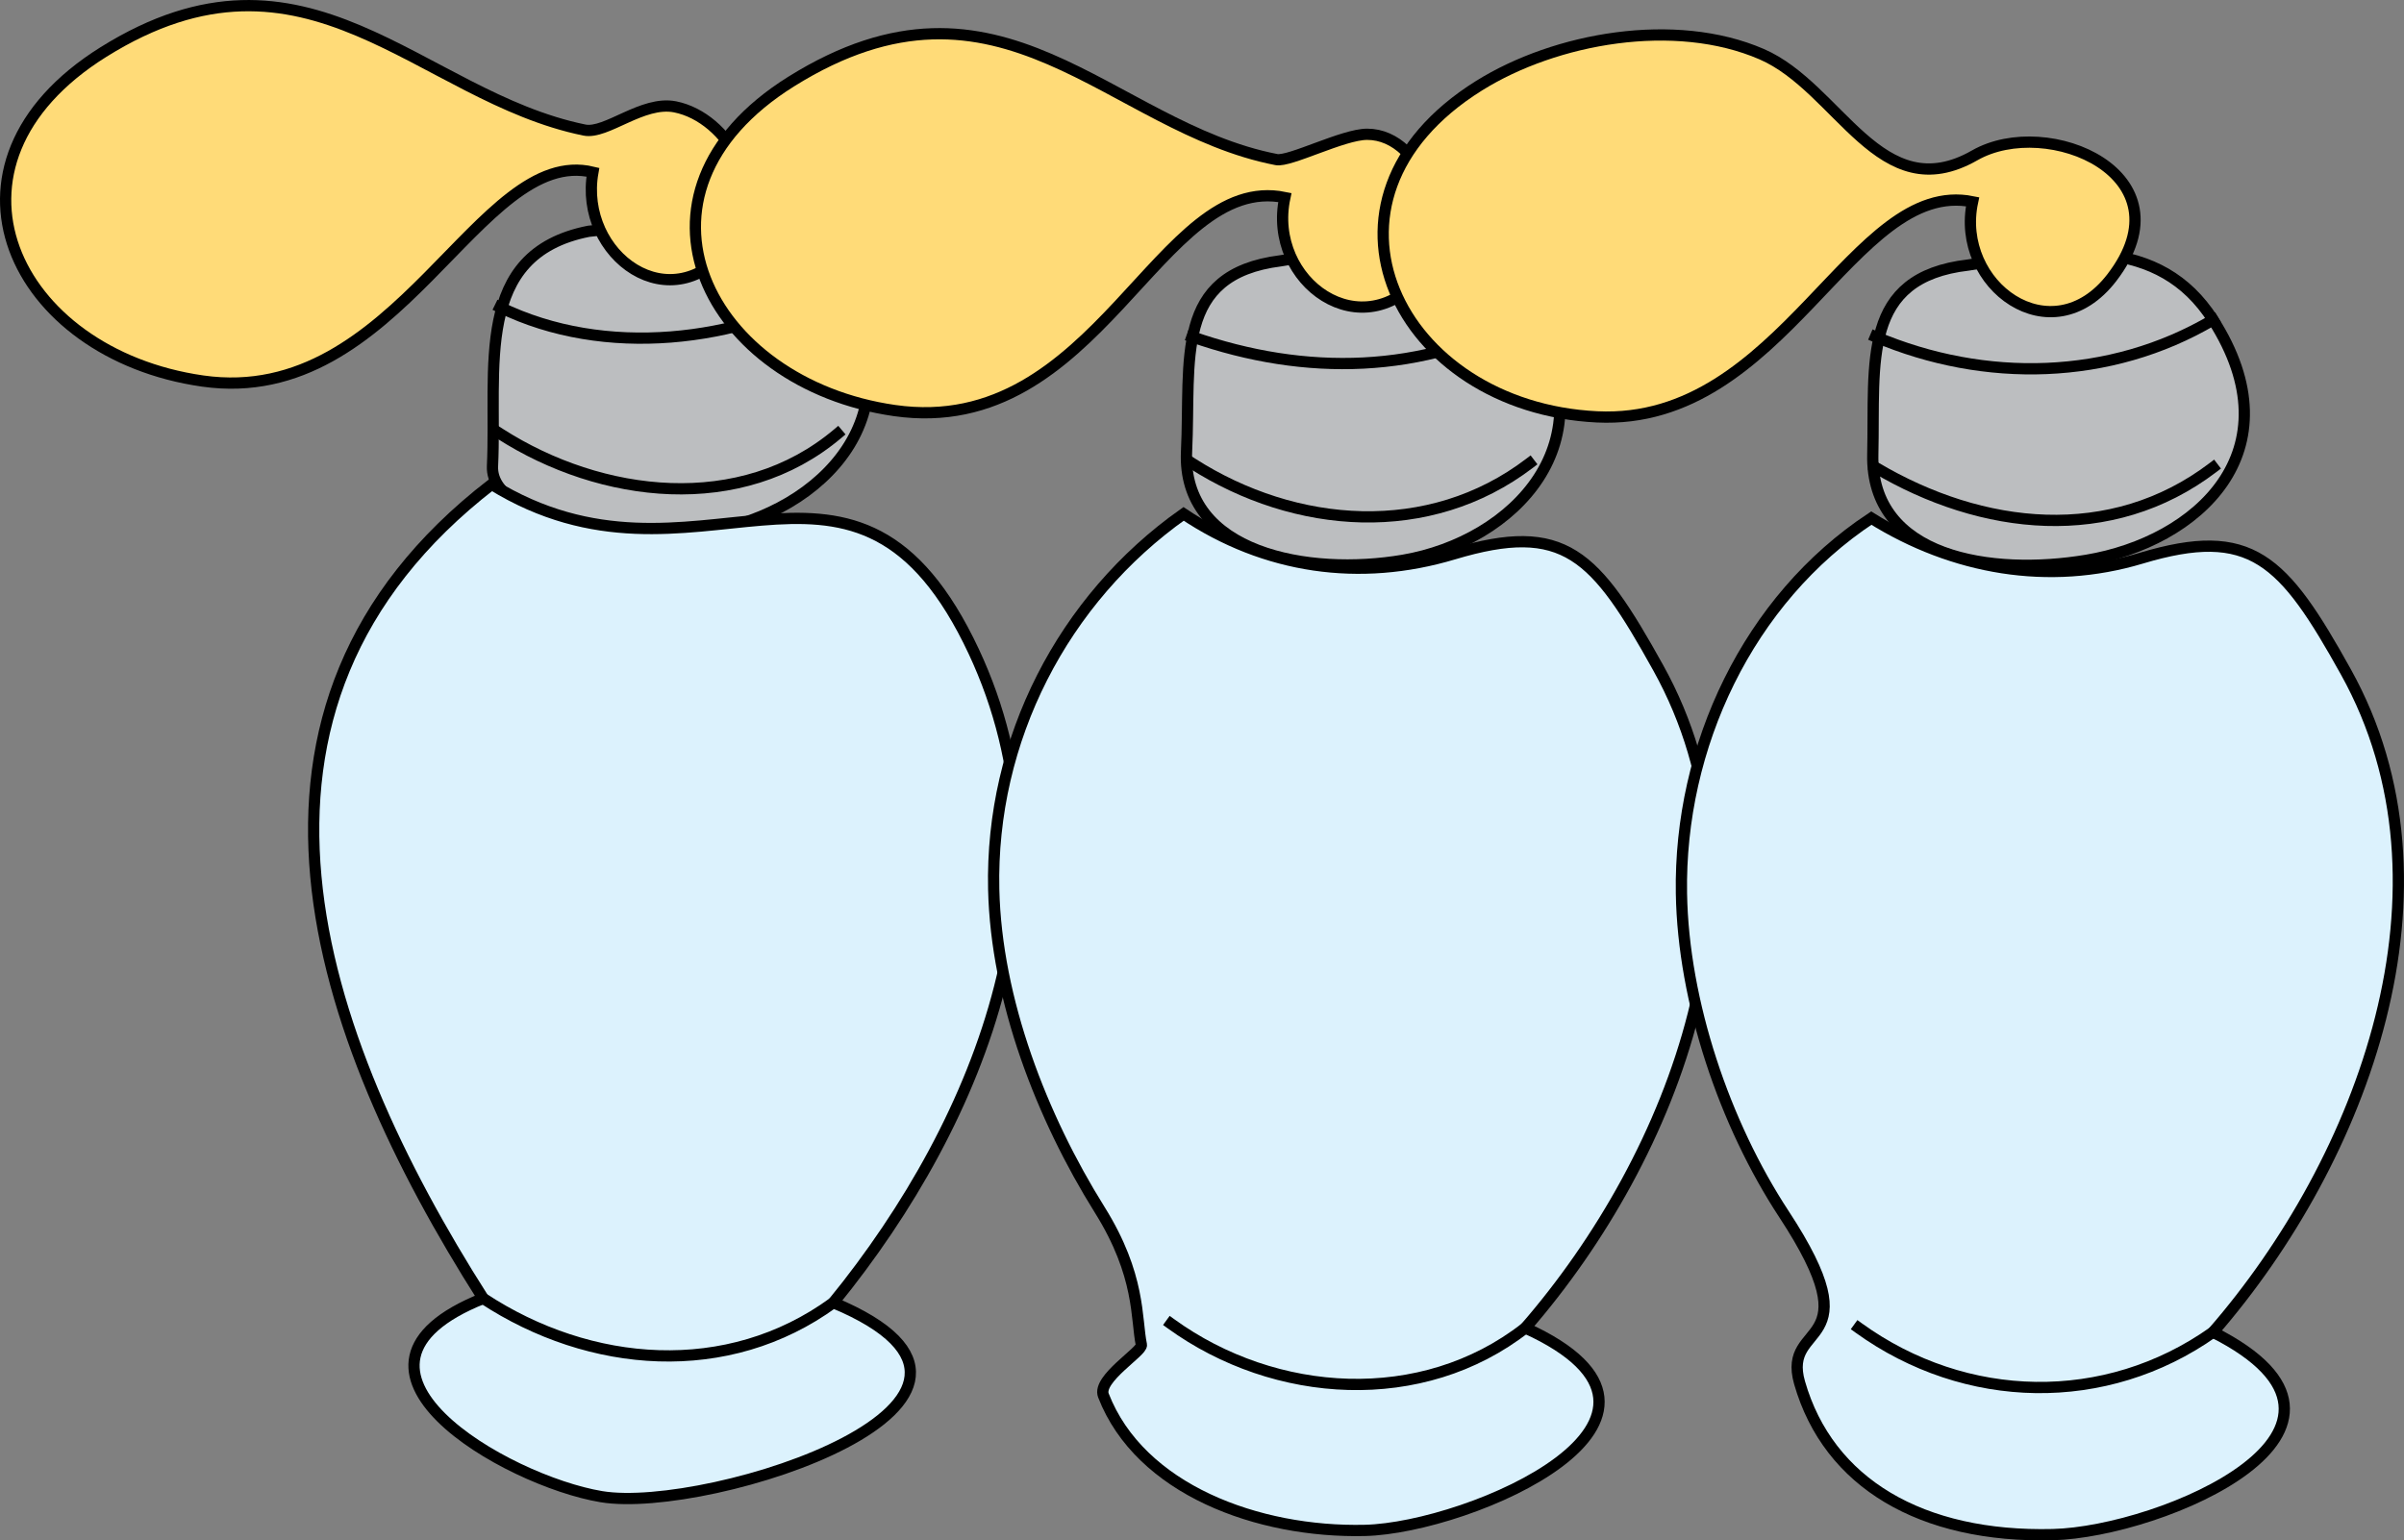 <svg xmlns="http://www.w3.org/2000/svg" xmlns:xlink="http://www.w3.org/1999/xlink" version="1.1" id="Layer_1" x="0px" y="0px" enable-background="new 0 0 822.05 841.89" xml:space="preserve" viewBox="196.61 284.52 427.33 273.9">
<rect x="196.61" y="284.52" width="427.33" height="273.9" fill="#808080" stroke="none"/>
<path fill-rule="evenodd" clip-rule="evenodd" fill="#BCBEC0" stroke="#000000" stroke-width="2" stroke-linecap="square" stroke-miterlimit="10" d="  M301.25,325.646c-20.628,4.057-16.268,24.377-17.094,41.724c-0.525,11.017,30.413,12.957,38.844,11.526  c19.53-3.314,37.333-20.984,22.5-43.5C335.756,320.606,318.142,323.95,301.25,325.646z"/>
<path fill="none" stroke="#000000" stroke-width="2" stroke-linecap="square" stroke-miterlimit="10" d="M285.5,339.146  c18.6,9.075,42.255,6.301,60-3.75"/>
<path fill-rule="evenodd" clip-rule="evenodd" fill="#DCF2FD" stroke="#000000" stroke-width="2" stroke-linecap="square" stroke-miterlimit="10" d="  M284,370.646c-51.467,39.787-31.355,97.835-1.5,144.75c-30.835,12.317,3.99,32.414,21,35.25c19.19,3.199,82.482-17.254,41.25-34.5  c26.741-32.875,44.095-77.561,24-117.75C347.536,355.969,320.198,392.992,284,370.646z"/>
<path fill="none" stroke="#000000" stroke-width="2" stroke-linecap="square" stroke-miterlimit="10" d="M285.5,361.646  c17.987,11.534,42.836,14.493,60,0"/>
<path fill="none" stroke="#000000" stroke-width="2" stroke-linecap="square" stroke-miterlimit="10" d="M282.5,515.396  c18.995,12.486,43.463,14.463,62.25,0.75"/>
<path fill-rule="evenodd" clip-rule="evenodd" fill="#FFDB78" stroke="#000000" stroke-width="2" stroke-linecap="square" stroke-miterlimit="10" d="  M302,315.146c-2.62,14.75,14.046,27.06,24.75,12.75c6.969-9.316-0.687-22.487-10.125-24.375c-5.809-1.162-12.237,4.918-16.125,4.125  c-29.399-6-49.268-36.521-85.5-13.875c-32.067,20.042-16.024,53.693,17.625,58.5C267.489,357.251,281.654,310.204,302,315.146z"/>
<path fill-rule="evenodd" clip-rule="evenodd" fill="#BCBEC0" stroke="#000000" stroke-width="2" stroke-linecap="square" stroke-miterlimit="10" d="  M424.25,330.896c-19.033,2.389-15.94,17.5-16.722,33.912c-0.863,18.136,21.703,22.2,38.472,19.338  c19.739-3.369,37.027-21.184,22.5-43.5C458.541,325.348,440.97,328.171,424.25,330.896z"/>
<path fill="none" stroke="#000000" stroke-width="2" stroke-linecap="square" stroke-miterlimit="10" d="M408.5,344.396  c20.18,7.061,41.098,6.662,60-3.75"/>
<path fill-rule="evenodd" clip-rule="evenodd" fill="#DCF2FD" stroke="#000000" stroke-width="2" stroke-linecap="square" stroke-miterlimit="10" d="  M407,375.896c-21.439,15.139-34.348,40.183-33.75,66.75c0.443,19.678,8.537,40.509,18.844,57c7.303,11.686,6.435,19.347,7.406,24  c0.243,1.165-7.893,6.051-6.75,9c6.478,16.718,27.478,24.454,46.5,24c18.62-0.444,63.803-19.928,28.5-36  c26.801-30.858,44.981-78.933,23.625-117.375c-11.235-20.224-16.645-26.169-36.375-20.25  C438.33,388.022,421.525,385.616,407,375.896z"/>
<path fill="none" stroke="#000000" stroke-width="2" stroke-linecap="square" stroke-miterlimit="10" d="M408.5,366.896  c18.391,11.791,42.189,13.599,60,0"/>
<path fill="none" stroke="#000000" stroke-width="2" stroke-linecap="square" stroke-miterlimit="10" d="M404.75,519.896  c18.533,13.43,44.655,15.075,63,0.75"/>
<path fill-rule="evenodd" clip-rule="evenodd" fill="#FFDB78" stroke="#000000" stroke-width="2" stroke-linecap="square" stroke-miterlimit="10" d="  M425,319.646c-3.211,14.966,13.863,27.247,24.75,13.5c5.63-7.108,0.217-24.75-10.125-24.75c-4.287,0-13.76,4.959-16.125,4.5  c-29.766-5.775-48.917-37.208-86.25-13.875c-32.092,20.058-14.78,53.764,18.375,58.5C391.902,362.704,402.528,315.019,425,319.646z"/>
<path fill-rule="evenodd" clip-rule="evenodd" fill="#BCBEC0" stroke="#000000" stroke-width="2" stroke-linecap="square" stroke-miterlimit="10" d="  M546.5,331.646c-19.035,2.192-16.604,17.219-16.986,33.648c-0.429,18.461,21.093,21.674,37.986,18.852  c19.629-3.279,37.443-19.347,22.5-42.75C580.43,326.407,563.741,328.848,546.5,331.646z"/>
<path fill="none" stroke="#000000" stroke-width="2" stroke-linecap="square" stroke-miterlimit="10" d="M530,344.396  c19.4,8.237,41.69,7.813,60-3"/>
<path fill-rule="evenodd" clip-rule="evenodd" fill="#DCF2FD" stroke="#000000" stroke-width="2" stroke-linecap="square" stroke-miterlimit="10" d="  M529.25,376.646c-21.934,14.483-34.189,40.67-33.75,66.75c0.325,19.3,7.661,40.925,18.211,57c16.084,24.509-0.451,18.712,2.789,30  c5.134,17.882,21.701,27.563,45,27c19.371-0.469,62.511-18.826,28.5-36c26.657-30.693,44.886-79.105,23.625-117.375  c-11.164-20.096-16.863-26.104-36.375-20.25C560.788,388.709,543.775,385.733,529.25,376.646z"/>
<path fill="none" stroke="#000000" stroke-width="2" stroke-linecap="square" stroke-miterlimit="10" d="M530,367.646  c18.913,11.229,41.867,13.809,60,0"/>
<path fill="none" stroke="#000000" stroke-width="2" stroke-linecap="square" stroke-miterlimit="10" d="M527,520.646  c19.036,13.745,43.925,14.246,63,0.75"/>
<path fill-rule="evenodd" clip-rule="evenodd" fill="#FFDB78" stroke="#000000" stroke-width="2" stroke-linecap="square" stroke-miterlimit="10" d="  M547.25,320.396c-3.181,14.824,14.018,27.446,24.75,13.5c14.1-18.322-11.412-29.158-24.375-21.75  c-16.83,9.617-24.05-12.02-37.875-18c-15.4-6.661-36.599-2.907-50.25,5.625c-32.64,20.399-14.313,57.171,21,58.875  C513.632,360.245,525.885,316.061,547.25,320.396z"/>
</svg>